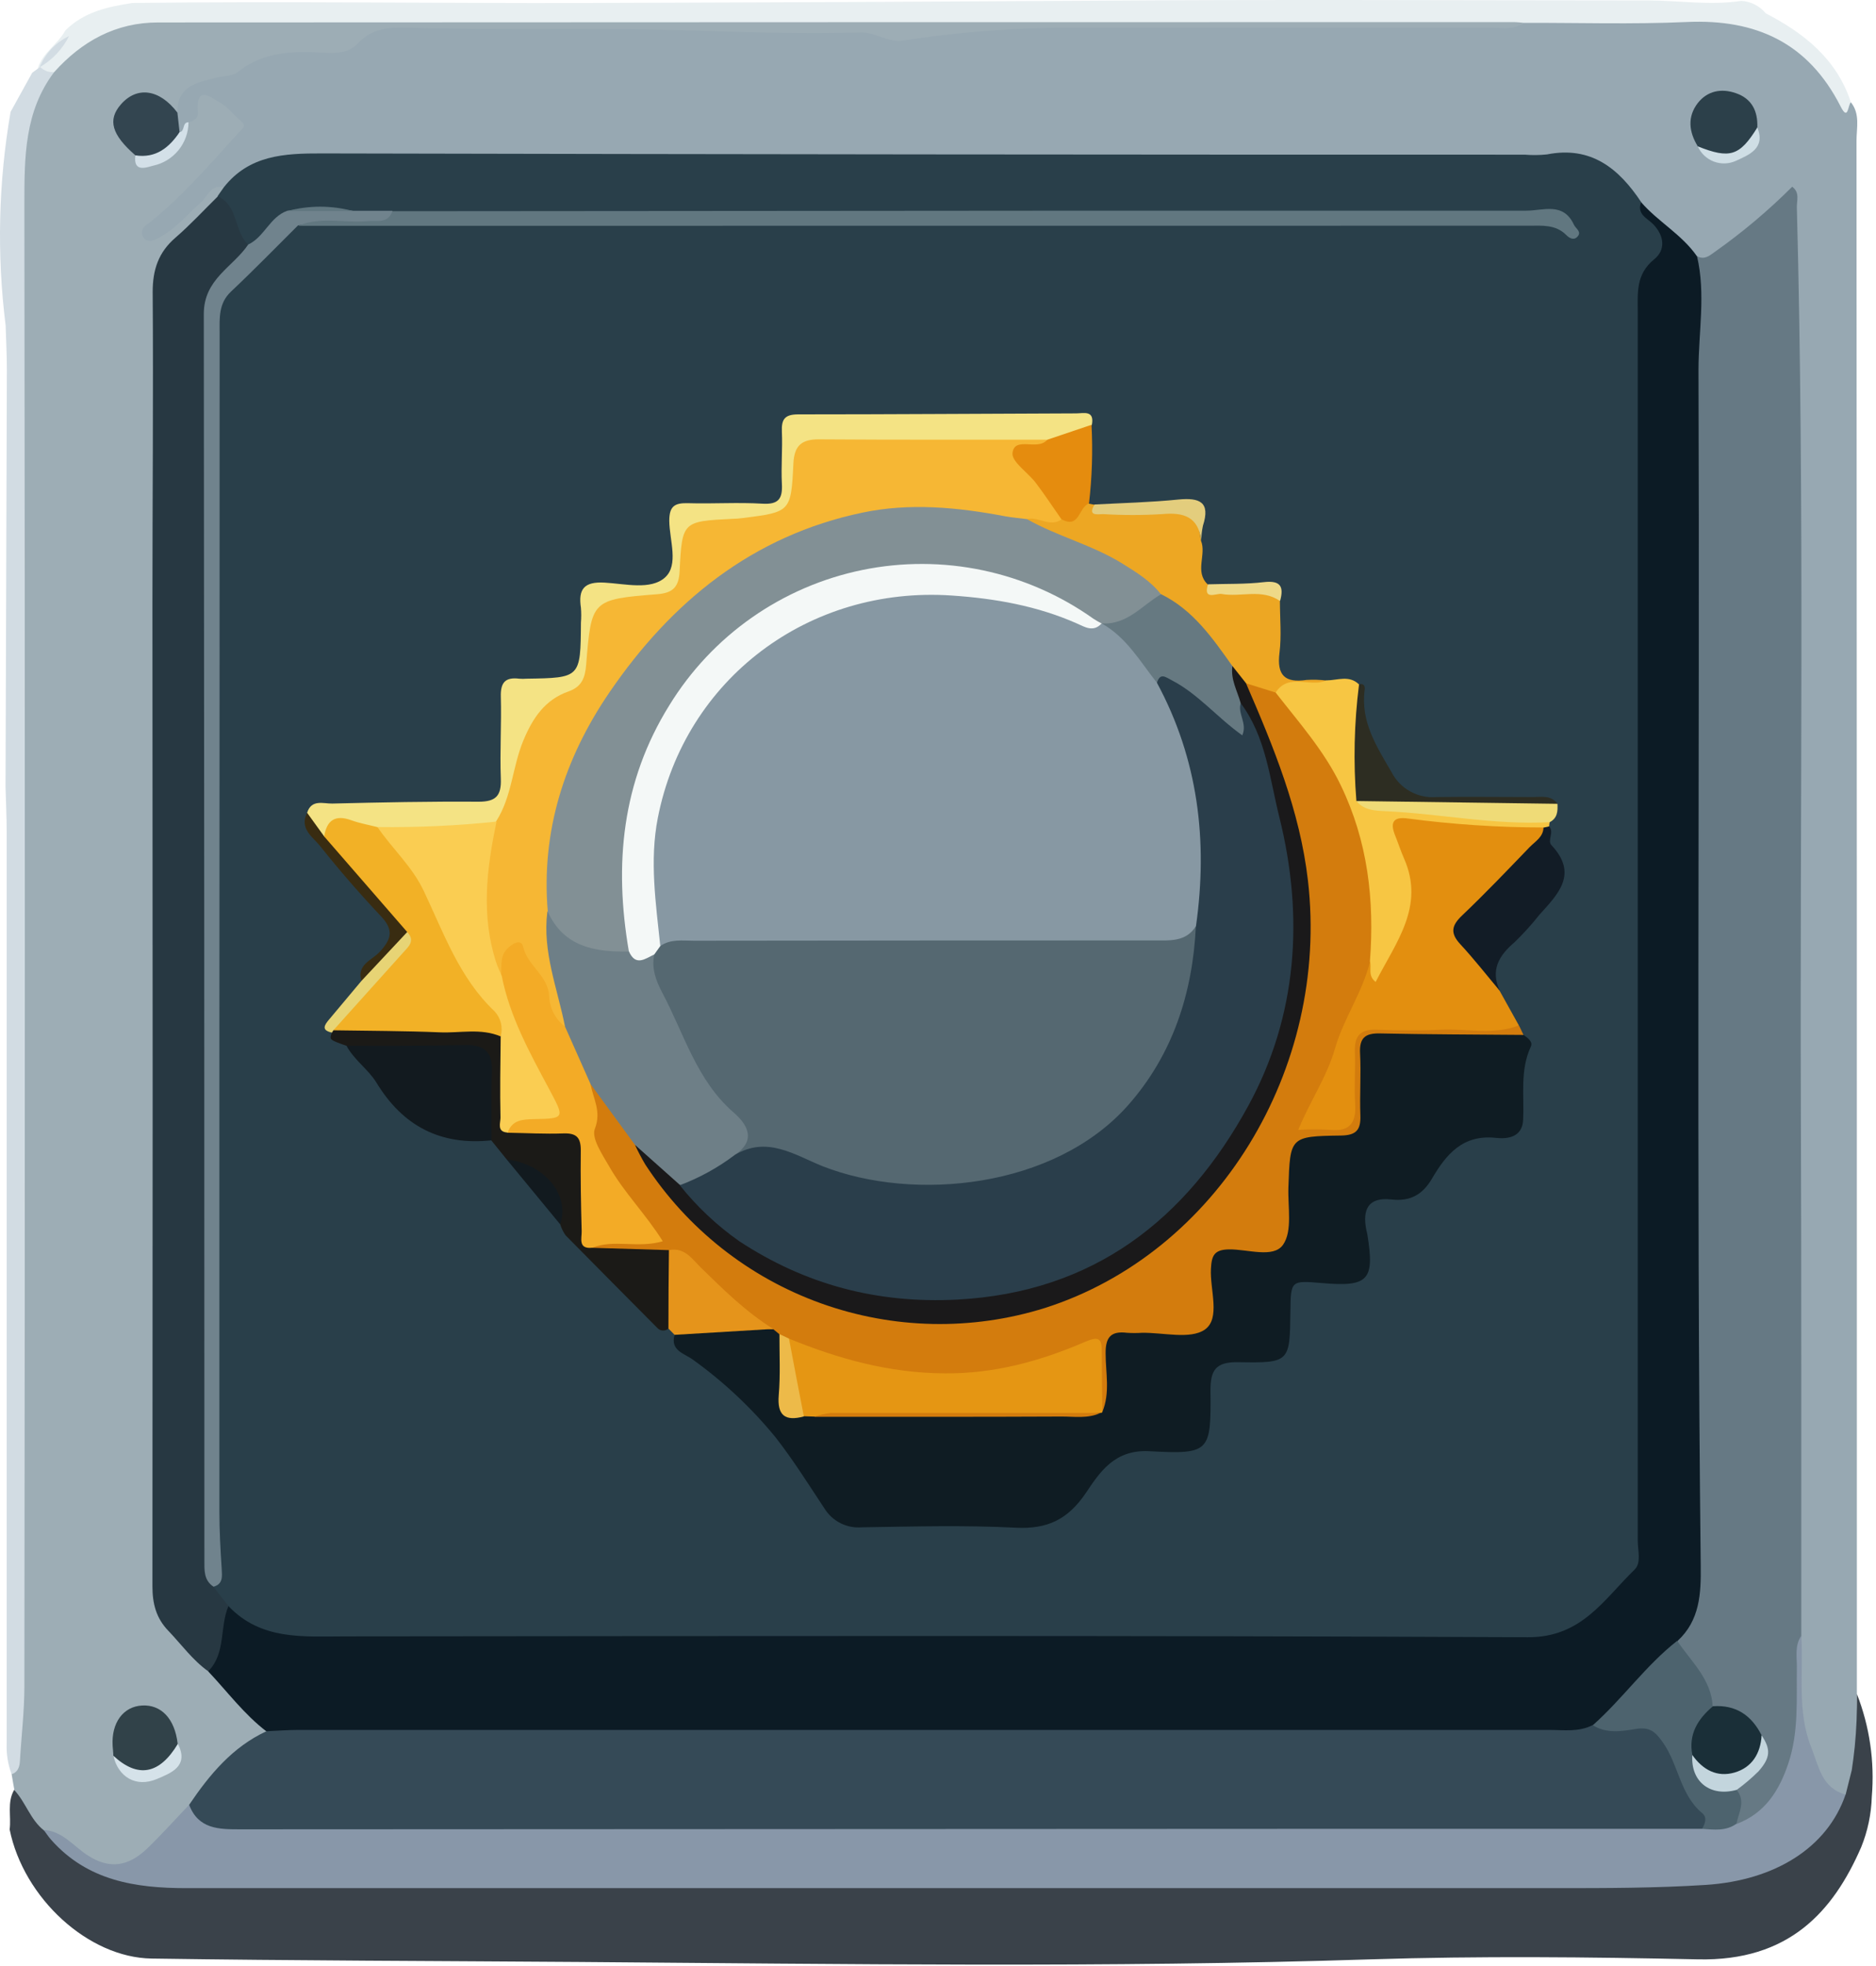 <svg width="378" height="396" viewBox="0 0 378 396" fill="none" xmlns="http://www.w3.org/2000/svg">
<path d="M372.944 20.613C374.834 22.953 374.074 25.743 374.074 28.323C374.134 132.323 374.157 236.293 374.144 340.233C374.144 345.693 374.774 351.233 373.144 356.553C374.654 358.623 374.144 360.353 372.244 361.843C366.754 361.843 364.564 359.143 363.094 353.123C361.094 345.063 362.094 336.803 360.554 328.753C360.756 326.262 360.822 323.761 360.754 321.263C360.754 238.043 360.754 154.816 360.754 71.583C360.754 63.263 359.184 55.023 359.694 46.673C359.754 45.733 359.904 44.473 358.804 44.033C357.704 43.593 356.964 44.523 356.224 45.173C352.224 48.653 348.634 52.683 342.954 53.403C337.604 52.143 336.184 46.183 331.624 43.863C330.386 43.085 329.268 42.132 328.304 41.033C324.234 35.143 318.864 32.503 311.574 33.653C307.984 34.223 304.264 33.823 300.574 33.823C245.784 33.823 191.004 33.973 136.224 33.743C117.274 33.663 98.334 34.053 79.394 33.823C72.274 33.743 65.234 32.063 58.004 33.513C54.094 34.303 50.664 35.443 47.794 38.153C44.004 39.003 41.554 41.793 39.024 44.433C37.063 46.476 34.767 48.167 32.234 49.433C31.511 49.881 30.646 50.039 29.811 49.876C28.977 49.713 28.235 49.24 27.734 48.553C27.286 47.932 27.072 47.172 27.131 46.409C27.189 45.646 27.517 44.928 28.054 44.383C30.054 41.953 32.054 39.323 34.584 37.593C38.294 35.053 40.744 31.593 43.394 28.173C44.394 26.833 46.394 25.443 44.274 23.553C41.894 21.453 41.354 24.553 39.974 25.263C39.684 25.413 39.434 25.643 39.144 25.823C37.824 26.373 36.544 27.733 35.074 26.083C34.286 24.906 33.933 23.492 34.074 22.083C34.804 16.653 36.414 14.833 42.164 13.633C44.789 13.173 47.302 12.212 49.564 10.803C52.914 8.593 56.714 8.263 60.564 8.373C65.464 8.523 70.224 8.143 74.324 4.973C75.734 3.883 77.504 4.123 79.154 4.123C97.314 4.123 115.494 3.653 133.624 4.303C142.394 4.623 151.164 4.093 159.954 4.543C167.204 4.923 174.534 6.733 181.574 6.053C217.964 2.523 254.414 4.763 290.824 4.183C296.014 4.103 301.094 3.313 306.234 3.103C319.514 3.103 332.794 3.103 346.084 3.103C355.884 3.103 363.084 7.683 368.624 15.403C369.984 17.193 370.494 19.713 372.944 20.613Z" fill="#97A8B2"/>
<path d="M371.884 361.463L373.114 356.553C373.344 355.053 373.544 353.483 373.714 351.863C374.064 348.321 374.211 344.762 374.154 341.203C376.722 347.773 377.748 354.844 377.154 361.873C377.055 365.37 376.331 368.821 375.014 372.063C369.374 385.013 360.484 395.063 342.114 394.653C320.114 394.183 298.114 393.963 276.174 394.653C223.074 396.373 169.974 395.583 116.884 395.183C88.104 394.973 59.314 394.923 30.534 394.493C17.814 394.303 4.764 382.353 1.944 368.493C2.294 365.833 1.384 363.033 2.864 360.493C7.684 361.043 8.364 366.003 11.384 368.493C16.814 377.373 25.904 377.403 34.694 378.133C37.014 378.323 39.354 378.213 41.694 378.213C136.114 378.213 230.534 378.213 324.954 378.213C333.942 378.226 342.914 377.473 351.774 375.963C357.774 374.963 362.774 371.383 366.454 366.373C367.964 364.383 369.474 362.463 371.884 361.463Z" fill="#3A424A"/>
<path d="M372.944 20.613C372.314 21.093 372.434 24.533 370.864 21.433C364.354 8.633 353.864 3.803 339.864 4.433C328.924 4.923 317.954 4.573 307.004 4.603C305.274 5.503 303.404 5.053 301.604 5.063C274.484 5.063 247.357 5.063 220.224 5.063C208.594 5.063 196.974 5.413 185.354 6.063C176.584 6.533 167.834 5.493 159.064 5.403C132.134 5.123 105.144 4.013 78.324 5.543C62.554 6.443 46.824 6.193 31.104 6.903C23.844 7.233 18.304 11.173 12.774 15.223C12.111 15.617 11.351 15.816 10.58 15.799C9.809 15.781 9.058 15.547 8.414 15.123C7.988 14.754 7.71 14.242 7.634 13.683C8.634 10.583 11.634 8.923 13.164 6.143C16.884 2.403 21.714 1.353 26.684 0.603C57.314 0.213 87.934 0.693 118.554 0.603C151.887 0.509 185.204 0.359 218.504 0.153C256.314 -0.137 294.114 0.073 331.924 0.083C338.234 0.083 344.544 1.153 350.864 0.173C351.813 0.23 352.739 0.482 353.586 0.914C354.433 1.346 355.181 1.948 355.784 2.683C363.534 6.703 370.074 11.863 372.944 20.613Z" fill="#E8EFF1"/>
<path d="M10.914 14.523C16.504 8.303 23.334 4.523 31.834 4.523C122.881 4.476 213.934 4.453 304.994 4.453C305.654 4.453 306.324 4.543 306.994 4.593C305.084 6.063 302.834 5.593 300.724 5.593C273.391 5.593 246.094 5.593 218.834 5.593C206.551 5.426 194.276 6.279 182.134 8.143C178.894 8.683 176.514 6.453 173.434 6.543C162.434 6.843 151.314 6.543 140.354 6.163C120.884 5.503 101.444 6.163 82.014 5.573C78.244 5.463 74.844 5.743 72.014 8.823C70.084 10.923 67.144 10.723 64.464 10.583C58.564 10.283 52.854 10.533 47.904 14.513C46.904 15.353 45.084 15.263 43.644 15.623C39.764 16.623 35.644 17.273 35.754 22.703C34.304 23.203 33.224 22.273 32.054 21.703C29.874 20.703 27.764 20.703 26.204 22.703C24.644 24.703 25.664 26.433 26.974 28.093C27.484 28.743 27.974 29.413 28.464 30.093C30.054 32.543 31.944 31.503 33.524 30.283C35.434 28.803 37.284 27.143 37.994 24.643C38.994 24.363 39.994 23.833 39.874 22.643C39.424 16.893 42.494 19.643 44.554 20.803C45.954 21.603 46.964 23.083 48.254 24.123C49.904 25.443 48.924 25.803 47.844 26.983C42.014 33.383 36.374 39.983 29.514 45.323C29.293 45.447 29.101 45.617 28.951 45.822C28.801 46.026 28.697 46.261 28.646 46.51C28.595 46.758 28.597 47.014 28.654 47.262C28.711 47.509 28.82 47.741 28.974 47.943C29.754 48.833 30.834 48.513 31.734 48.053C35.224 46.293 37.664 43.273 40.514 40.733C41.844 39.543 42.514 37.063 45.104 37.733C45.315 38.323 45.352 38.962 45.212 39.573C45.072 40.184 44.761 40.743 44.314 41.183C42.623 43.869 40.502 46.257 38.034 48.253C34.514 51.373 33.204 55.093 33.244 59.763C33.384 74.923 33.304 90.083 33.304 105.253C33.304 152.586 33.304 199.919 33.304 247.253C33.304 256.393 32.934 265.543 32.634 274.683C32.134 290.133 33.634 305.613 33.494 321.103C33.494 324.103 35.114 326.463 37.014 328.643C38.654 330.523 40.554 332.163 42.064 334.163C45.324 337.393 48.724 340.523 51.894 343.863C53.144 345.183 54.444 346.473 54.664 348.423C54.662 349.01 54.507 349.586 54.214 350.095C53.921 350.603 53.501 351.027 52.994 351.323C47.364 354.803 43.414 359.953 39.364 365.003C36.883 368.081 34.211 371 31.364 373.743C26.364 378.193 22.994 378.303 17.144 374.813C14.144 373.023 12.034 370.133 8.844 368.673C6.114 366.533 5.204 363.053 2.904 360.583C2.714 359.583 2.534 358.473 2.354 357.413C2.584 351.963 3.074 346.513 3.074 341.043C3.074 240.783 3.074 140.523 3.074 40.263C3.074 35.423 3.424 30.603 3.754 25.813C3.833 23.464 4.539 21.178 5.798 19.193C7.056 17.209 8.823 15.596 10.914 14.523Z" fill="#9DADB5"/>
<path d="M10.914 14.523C4.914 22.473 4.914 31.643 4.914 41.073C5.034 140.613 5.034 240.153 4.914 339.693C4.914 344.693 4.304 349.643 4.024 354.613C3.954 355.863 3.654 356.913 2.344 357.373C1.597 355.387 1.257 353.272 1.344 351.153C1.344 289.946 1.344 228.733 1.344 167.513C1.344 164.513 1.194 161.513 1.114 158.513C1.201 130.513 1.291 102.496 1.384 74.463C1.384 71.463 1.224 68.463 1.134 65.533C-0.661 51.229 -0.324 36.738 2.134 22.533L6.484 14.663L8.094 13.483C8.458 13.854 8.899 14.14 9.387 14.32C9.875 14.5 10.396 14.569 10.914 14.523Z" fill="#D2DCE3"/>
<path d="M43.864 39.483L45.094 37.733C50.224 31.223 57.304 30.883 64.864 30.903C145.644 31.083 226.427 31.166 307.214 31.153C308.709 31.276 310.212 31.26 311.704 31.103C320.584 29.353 326.184 33.923 330.704 40.733C331.154 42.673 332.624 43.863 334.054 44.953C337.234 47.373 337.474 50.513 335.324 53.273C332.264 57.203 332.244 61.533 332.244 66.043C332.244 142.336 332.244 218.626 332.244 294.913C332.244 298.573 331.784 302.313 332.324 305.913C334.324 319.083 324.784 324.753 316.324 331.153C315.104 332.073 313.494 331.863 311.974 331.863C231.521 331.736 151.067 331.716 70.614 331.803C67.786 331.653 64.952 331.653 62.124 331.803C55.464 332.503 50.014 330.533 45.874 325.183C43.874 323.503 41.644 321.943 42.404 318.763C43.334 315.823 42.484 312.843 42.484 309.883C42.557 229.623 42.557 149.366 42.484 69.113C42.484 63.113 43.094 58.113 48.264 54.163C52.314 51.113 54.954 46.393 59.744 44.163C101.064 43.963 142.374 44.113 183.744 44.083C225.897 44.083 268.044 44.083 310.184 44.083H79.664C77.004 44.083 74.344 44.133 71.664 44.023C67.524 43.143 63.384 42.383 59.234 44.023C57.114 44.533 56.234 46.513 54.794 47.843C53.354 49.173 51.984 50.703 49.684 50.353C45.284 48.053 44.694 43.703 43.864 39.483Z" fill="#293F4A"/>
<path d="M46.034 323.503C52.624 330.433 61.124 329.613 69.584 329.603C149.004 329.533 228.434 329.403 307.854 329.773C318.724 329.823 323.184 322.123 329.364 316.143C330.754 314.793 329.994 312.293 329.994 310.313C329.994 227.893 329.994 145.473 329.994 63.053C329.994 59.053 329.544 55.253 333.344 52.193C335.594 50.373 335.414 47.533 333.084 45.143C331.934 43.973 329.734 43.143 330.674 40.733C334.114 44.683 338.884 47.233 341.914 51.603C345.814 54.603 345.494 58.903 344.914 63.013C344.401 66.971 344.178 70.962 344.244 74.953C344.244 149.053 344.224 223.146 344.184 297.233C344.184 304.233 345.734 311.143 345.184 318.153C344.814 322.683 344.184 327.153 340.594 330.423C336.464 334.423 332.354 338.423 328.594 342.743C326.03 345.499 323.173 347.967 320.074 350.103C316.964 351.003 313.784 350.763 310.634 350.763C228.314 350.763 145.98 350.763 63.634 350.763C60.264 350.763 56.534 351.763 53.714 348.763C49.194 345.313 45.834 340.763 41.974 336.673C40.974 332.673 42.974 329.053 43.534 325.253C43.561 324.964 43.65 324.684 43.796 324.433C43.942 324.181 44.141 323.965 44.378 323.799C44.616 323.632 44.888 323.519 45.173 323.468C45.459 323.417 45.753 323.429 46.034 323.503Z" fill="#0C1B25"/>
<path d="M337.994 330.533C342.524 326.383 342.754 320.973 342.684 315.353C341.774 235.063 342.504 154.783 342.234 74.493C342.234 66.863 343.724 59.203 341.934 51.603C343.384 52.363 344.334 51.603 345.494 50.753C351.065 46.825 356.29 42.429 361.114 37.613C362.704 38.783 362.014 40.403 362.054 41.773C363.644 102.363 362.644 162.963 362.864 223.563C362.994 258.863 362.924 294.173 362.944 329.473C362.117 335.874 362.141 342.357 363.014 348.753C364.014 355.383 359.864 364.333 354.114 367.583C353.56 367.953 352.93 368.195 352.271 368.288C351.611 368.382 350.939 368.325 350.304 368.123C347.304 366.123 349.434 363.283 348.964 360.863C348.964 358.673 350.964 358.013 352.164 356.753C354.044 354.803 355.234 352.823 353.164 350.303C351.364 346.813 347.684 346.183 344.574 344.693C342.424 339.953 337.824 336.353 337.994 330.533Z" fill="#667984"/>
<path d="M349.914 367.383C355.624 365.233 358.494 360.693 360.334 355.193C362.474 348.823 361.954 342.253 362.054 335.723C362.054 333.613 361.624 331.413 362.944 329.473C363.444 336.973 362.014 344.583 364.944 351.933C366.494 355.803 367.014 360.113 371.864 361.463C368.214 372.153 357.654 378.763 343.664 379.663C333.664 380.303 323.664 380.313 313.724 380.313C221.677 380.313 129.62 380.313 37.554 380.313C27.264 380.313 17.614 378.813 10.314 370.583C9.764 369.963 9.314 369.273 8.804 368.583C12.574 368.803 14.804 371.843 17.614 373.673C22.194 376.673 25.984 375.813 29.614 372.373C32.564 369.523 35.304 366.463 38.144 363.493C43.264 365.843 48.664 366.233 54.214 366.233C146.967 366.186 239.711 366.186 332.444 366.233C335.606 366.126 338.772 366.21 341.924 366.483C344.544 366.973 347.384 365.743 349.914 367.383Z" fill="#8897A9"/>
<path d="M342.094 29.483C340.294 26.553 339.954 23.533 342.094 20.753C344.034 18.293 346.824 17.753 349.724 18.753C352.974 19.843 354.224 22.383 354.084 25.703C352.224 32.183 347.354 33.723 342.094 29.483Z" fill="#2C404A"/>
<path d="M27.284 31.293C22.494 27.133 21.644 24.143 24.354 21.033C27.614 17.293 32.164 17.953 35.744 22.683C35.894 24.003 36.034 25.313 36.184 26.623C34.244 31.863 31.524 33.243 27.284 31.293Z" fill="#334550"/>
<path d="M27.284 31.293C31.394 31.913 34.044 29.763 36.184 26.623C37.334 26.443 36.654 24.623 37.984 24.623C37.972 26.676 37.258 28.663 35.961 30.254C34.664 31.846 32.862 32.946 30.854 33.373C29.614 33.683 26.784 34.863 27.284 31.293Z" fill="#D3E0E8"/>
<path d="M342.094 29.483C348.574 32.053 350.524 31.433 354.094 25.673C355.804 29.933 352.344 31.203 349.754 32.403C349.06 32.718 348.31 32.892 347.548 32.915C346.786 32.939 346.027 32.811 345.315 32.54C344.603 32.268 343.952 31.858 343.399 31.334C342.846 30.809 342.402 30.18 342.094 29.483Z" fill="#CFDEE5"/>
<path d="M7.974 13.553C9.103 10.79 11.221 8.548 13.914 7.263C12.595 9.897 10.529 12.085 7.974 13.553Z" fill="#D2DCE3"/>
<path d="M342.954 368.363C318.661 368.363 294.367 368.363 270.074 368.363L48.394 368.463C44.174 368.463 39.974 368.463 38.114 363.523C42.224 357.443 46.834 351.883 53.694 348.703C55.854 348.613 58.014 348.443 60.174 348.443C144.174 348.443 228.154 348.443 312.114 348.443C315.114 348.443 318.114 348.923 320.964 347.443C323.774 347.383 326.384 346.273 329.214 346.103C332.764 345.893 335.214 347.103 336.984 350.103C339.554 354.593 340.484 359.903 344.214 363.863C345.494 365.293 345.244 367.403 342.954 368.363Z" fill="#354A57"/>
<path d="M46.034 323.503C44.214 327.743 45.574 332.963 41.954 336.633C38.804 334.383 36.564 331.243 33.954 328.513C31.454 325.943 30.714 323.003 30.714 319.513C30.774 253.58 30.774 187.649 30.714 121.723C30.714 100.723 30.914 79.773 30.764 58.793C30.764 54.273 31.954 50.793 35.364 47.863C38.364 45.263 41.074 42.323 43.914 39.533C48.074 41.473 47.104 46.643 50.064 49.333C50.454 52.623 48.284 54.643 46.154 56.463C44.942 57.465 43.983 58.739 43.356 60.181C42.729 61.623 42.45 63.193 42.544 64.763C42.604 147.429 42.604 230.076 42.544 312.703C42.544 315.053 43.444 317.303 43.074 319.703L46.034 323.503Z" fill="#273842"/>
<path d="M22.834 353.633C22.834 352.983 22.734 352.323 22.694 351.633C22.424 347.003 24.824 343.733 28.634 343.523C32.444 343.313 35.214 346.143 35.794 351.203C36.024 354.983 33.514 356.653 30.454 357.283C27.224 357.983 24.054 357.583 22.834 353.633Z" fill="#314249"/>
<path d="M22.834 353.633C27.764 358.223 32.144 357.413 35.834 351.243C38.194 355.803 34.334 357.163 31.624 358.323C27.384 360.113 23.814 357.913 22.834 353.633Z" fill="#D5E2E9"/>
<path d="M306.974 208.453C307.814 209.033 308.914 209.823 308.454 210.803C306.234 215.573 307.134 220.613 306.904 225.553C306.734 229.233 303.514 229.423 301.414 229.193C294.724 228.473 291.414 232.503 288.554 237.363C286.644 240.643 284.124 242.033 280.364 241.603C275.684 241.073 274.484 243.603 275.304 247.733C275.374 248.063 275.474 248.383 275.524 248.733C277.004 257.883 275.714 259.253 266.314 258.433C260.084 257.903 260.084 257.903 260.004 264.263C259.884 274.343 259.874 274.563 249.504 274.373C244.974 274.293 243.864 275.943 243.904 280.193C244.014 292.423 243.824 292.973 231.604 292.303C224.544 291.923 221.604 296.523 218.754 300.773C215.144 306.063 211.044 308.033 204.674 307.713C194.384 307.183 184.034 307.473 173.674 307.633C172.184 307.761 170.688 307.473 169.353 306.8C168.018 306.128 166.897 305.097 166.114 303.823C162.904 298.983 159.814 294.033 156.234 289.463C151.398 283.56 145.811 278.316 139.614 273.863C137.954 272.623 134.994 272.083 135.924 268.863C137.014 266.433 139.254 266.573 141.354 266.423C146.084 266.083 150.794 266.893 155.524 266.423C156.4 266.614 157.182 267.106 157.734 267.813C159.174 271.923 158.404 276.263 158.954 280.483C159.254 282.743 159.954 283.893 162.324 283.483C163.156 283.233 164.026 283.132 164.894 283.183C180.674 285.073 196.504 283.753 212.304 283.943C214.481 283.864 216.609 283.282 218.524 282.243C218.95 281.899 219.327 281.499 219.644 281.053C220.978 278.163 221.628 275.005 221.544 271.823C221.544 268.323 223.404 266.703 226.784 266.483C229.944 266.283 233.114 266.293 236.274 266.313C240.044 266.313 241.794 264.533 241.714 260.813C241.714 260.153 241.714 259.483 241.774 258.813C242.064 250.613 242.654 249.893 251.064 249.373C254.664 249.163 256.584 247.853 256.844 244.073C257.104 240.293 257.844 236.823 257.844 233.143C257.844 229.463 259.364 227.463 263.424 227.003C270.844 226.153 272.514 224.353 272.424 216.573C272.234 205.573 274.304 207.163 282.314 207.103C288.474 207.053 294.644 207.103 300.804 207.103C302.964 207.053 305.164 206.913 306.974 208.453Z" fill="#0F1C23"/>
<path d="M306.974 208.453C297.334 208.363 287.684 208.363 278.044 208.153C275.044 208.083 273.884 209.083 274.044 212.153C274.254 216.303 273.954 220.473 274.104 224.623C274.214 227.553 273.314 228.683 270.164 228.723C259.914 228.863 259.954 228.993 259.604 239.113C259.464 243.113 260.464 247.973 258.514 250.733C256.564 253.493 251.374 251.593 247.624 251.653C244.624 251.703 244.134 252.923 243.994 255.563C243.764 259.783 245.994 265.563 242.744 267.823C239.804 269.823 234.404 268.383 230.094 268.453C229.095 268.518 228.093 268.518 227.094 268.453C223.904 268.063 222.744 269.263 222.774 272.603C222.774 276.523 223.714 280.543 222.114 284.383C219.274 282.893 220.014 280.143 219.844 277.763C219.524 273.173 219.074 272.573 214.784 274.353C205.984 277.993 196.904 279.123 187.504 278.753C177.434 278.363 167.724 276.693 159.044 271.153C158.263 270.452 157.589 269.64 157.044 268.743L155.834 267.743C149.434 267.533 146.074 262.533 141.784 258.923C139.244 256.783 137.664 252.993 133.354 253.573C128.824 253.663 124.244 254.573 119.824 252.803C117.244 250.013 119.944 249.443 121.684 248.803C123.864 248.053 126.304 248.743 129.074 248.013C126.234 243.843 123.284 240.123 120.964 236.013C119.392 233.407 118.388 230.498 118.02 227.477C117.651 224.456 117.925 221.391 118.824 218.483C121.544 217.613 122.904 219.573 124.024 221.333C125.904 224.333 128.094 227.013 129.864 230.033C134.574 241.353 143.684 248.483 153.594 254.793C176.844 269.593 210.384 267.563 232.174 249.643C254.484 231.273 263.804 207.133 261.824 178.483C260.984 166.223 257.254 154.793 251.824 143.843C250.824 141.843 249.114 139.843 250.824 137.353C253.444 135.773 255.734 136.813 257.964 138.263C263.784 143.913 269.264 149.803 271.624 157.863C272.374 160.443 273.954 162.603 275.054 165.003C279.344 174.293 278.594 184.003 277.554 193.783C274.734 204.643 269.804 214.683 265.424 225.153C269.474 225.853 270.834 223.873 270.834 220.233C270.727 217.069 270.841 213.901 271.174 210.753C271.554 208.003 272.854 205.703 275.774 205.683C285.884 205.623 296.044 204.223 306.084 206.593L306.974 208.453Z" fill="#D37C0D"/>
<path d="M306.044 206.543C300.884 208.543 295.544 207.143 290.294 207.403C285.984 207.623 281.654 207.563 277.344 207.403C274.074 207.273 272.874 208.693 272.994 211.843C273.124 215.323 272.834 218.843 273.054 222.303C273.294 226.073 272.054 227.983 268.054 227.573C265.902 227.463 263.746 227.463 261.594 227.573C263.914 221.863 267.354 216.933 268.994 211.193C270.744 205.083 274.594 199.813 276.064 193.593C280.764 188.283 283.064 182.513 281.064 175.183C277.874 163.523 278.064 163.483 289.844 164.033C296.774 164.363 303.694 164.963 310.604 165.663C312.944 169.003 310.474 171.263 308.604 173.363C305.074 177.293 301.174 180.873 297.494 184.663C296.184 186.013 294.724 187.663 296.494 189.323C299.494 192.193 300.064 196.323 302.184 199.603L306.044 206.543Z" fill="#E38F0F"/>
<path d="M43.034 319.603C41.034 318.303 41.184 316.253 41.184 314.253C41.184 230.586 41.144 146.919 41.064 63.253C41.064 56.173 46.914 53.843 50.014 49.253C53.274 47.733 54.374 43.693 57.884 42.453C62.274 41.773 66.743 41.773 71.134 42.453H79.044C80.134 45.373 77.914 44.883 76.394 44.963C70.954 45.243 65.484 44.473 60.064 45.383C55.574 49.843 51.164 54.383 46.554 58.723C43.994 61.133 44.254 64.093 44.254 67.063C44.254 116.189 44.237 165.326 44.204 214.473C44.204 244.473 44.204 274.453 44.204 304.413C44.204 308.243 44.414 312.063 44.664 315.883C44.754 317.563 44.974 319.013 43.034 319.603Z" fill="#70838D"/>
<path d="M61.884 163.713C62.754 160.923 65.174 161.893 66.954 161.853C76.774 161.613 86.604 161.413 96.434 161.483C99.964 161.483 101.034 160.253 100.914 156.843C100.704 151.353 101.064 145.843 100.914 140.353C100.824 137.483 101.804 136.353 104.614 136.703C105.11 136.743 105.608 136.743 106.104 136.703C116.974 136.533 116.974 136.533 117.054 125.423C117.134 124.424 117.134 123.421 117.054 122.423C116.484 118.633 117.704 117.113 121.844 117.353C125.984 117.593 131.074 118.883 133.954 116.353C136.834 113.823 134.894 108.813 134.854 104.903C134.854 101.903 135.984 101.283 138.644 101.353C143.644 101.503 148.644 101.153 153.644 101.453C156.874 101.643 157.704 100.453 157.544 97.453C157.364 93.973 157.694 90.453 157.544 86.963C157.434 84.453 158.104 83.463 160.844 83.463C179.504 83.463 198.154 83.323 216.844 83.263C218.324 83.263 220.544 82.563 220.014 85.523C219.003 87.077 217.616 88.35 215.981 89.224C214.346 90.098 212.517 90.545 210.664 90.523C201.204 89.833 191.764 91.253 182.294 90.823C177.294 90.603 172.294 90.753 167.294 90.823C164.374 90.823 162.764 92.023 162.294 95.133C160.864 104.433 160.124 105.063 150.904 106.483C149.908 106.607 148.907 106.68 147.904 106.703C139.994 107.053 139.904 107.053 139.174 114.943C138.774 119.053 136.664 121.013 132.594 121.733C120.034 123.983 122.474 120.913 120.244 134.073C119.764 136.873 118.934 139.493 116.354 140.653C108.804 144.043 107.064 151.043 105.284 157.973C104.384 161.433 103.424 164.673 100.214 166.723C92.784 169.223 85.214 169.163 77.534 168.153C73.464 168.423 69.214 166.273 65.294 168.993C63.264 167.793 61.874 166.203 61.884 163.713Z" fill="#F4E384"/>
<path d="M60.064 45.483C64.624 43.563 69.404 44.963 74.064 44.543C75.914 44.363 78.134 45.123 79.064 42.543L219.524 42.433C248.857 42.433 278.19 42.433 307.524 42.433C310.974 42.433 314.994 40.643 317.134 45.263C317.514 46.083 318.844 46.713 317.764 47.753C317.024 48.463 316.164 47.923 315.574 47.323C313.424 45.173 310.694 45.463 308.044 45.463L60.064 45.483Z" fill="#617780"/>
<path d="M257.034 139.493L251.034 137.623C249.134 138.413 248.574 136.623 247.514 135.793C242.864 130.493 238.734 124.663 232.654 120.793C226.304 115.693 219.094 112.213 211.574 109.233C209.424 108.383 206.574 107.843 206.734 104.493C208.504 101.813 211.254 104.043 213.374 103.143C215.434 102.763 216.924 100.333 219.374 101.443L220.504 101.663C223.414 103.433 226.584 102.423 229.644 102.423C230.764 102.423 231.914 102.113 233.074 102.083C240.944 101.863 240.944 101.853 241.994 108.923C243.134 111.753 240.644 115.133 243.354 117.723C246.554 119.473 250.004 118.353 253.354 118.533C255.414 118.643 257.244 118.693 257.894 121.093C257.894 124.573 258.234 128.093 257.804 131.523C257.244 136.053 258.924 137.593 263.264 136.953C264.598 136.871 265.937 136.911 267.264 137.073C266.714 140.073 264.314 139.453 262.314 139.693C260.534 139.863 258.814 138.503 257.034 139.493Z" fill="#EDA723"/>
<path d="M119.344 251.333L134.784 251.803C138.304 256.193 138.254 263.803 134.684 267.593C134.373 267.874 133.964 268.02 133.546 267.999C133.128 267.979 132.735 267.793 132.454 267.483C126.274 261.27 120.111 255.05 113.964 248.823C113.488 248.152 113.123 247.409 112.884 246.623C111.634 240.333 107.364 236.533 102.104 233.543L98.984 229.683C98.179 229.242 97.528 228.567 97.115 227.747C96.703 226.927 96.549 226.002 96.674 225.093C96.752 224.269 96.786 223.441 96.774 222.613C96.924 213.033 96.694 212.963 87.284 212.713C81.424 212.553 75.284 214.163 69.824 210.653C66.334 209.423 66.334 209.423 66.874 207.983C67.079 207.378 67.499 206.869 68.054 206.553C77.874 204.133 87.834 205.553 97.734 205.553C99.304 205.553 100.484 206.553 101.644 207.553C103.944 210.413 102.944 213.833 103.254 217.033C103.544 220.033 102.424 223.303 104.494 226.093C106.914 227.793 109.644 226.953 112.224 226.933C117.344 226.933 118.584 227.933 119.054 233.053C119.614 239.153 118.904 245.253 119.344 251.333Z" fill="#1B1A17"/>
<path d="M257.034 139.493C259.664 135.423 264.034 138.563 267.264 137.043C269.484 137.043 271.854 135.913 273.834 137.863C274.194 145.083 274.334 152.323 276.514 159.303C277.126 160.075 277.89 160.714 278.758 161.18C279.627 161.646 280.582 161.93 281.564 162.013C290.084 162.453 298.564 164.013 307.104 163.573C309.104 163.473 311.104 163.413 312.254 165.573C312.194 165.853 312.154 166.137 312.134 166.423C312.013 166.601 311.829 166.727 311.619 166.773C311.408 166.82 311.188 166.784 311.004 166.673C301.861 166.665 292.728 166.061 283.664 164.863C280.664 164.433 280.064 165.723 281.114 168.293C281.734 169.833 282.244 171.423 282.914 172.943C287.154 182.583 281.254 189.803 277.184 197.783C275.524 196.513 276.414 194.873 276.034 193.593C276.974 181.313 275.594 169.433 270.164 158.193C266.804 151.193 261.704 145.503 257.034 139.493Z" fill="#F7C643"/>
<path d="M69.824 210.653C77.824 210.653 85.824 210.653 93.824 210.513C97.694 210.423 99.264 211.983 99.114 215.833C98.934 220.443 99.044 225.063 99.034 229.683C88.784 230.773 81.174 226.853 75.814 218.003C74.164 215.353 71.344 213.493 69.824 210.653Z" fill="#121A1F"/>
<path d="M311.004 166.703L312.134 166.453C313.234 167.623 311.714 169.283 312.604 170.233C318.054 176.033 313.954 180.073 310.194 184.233C308.652 186.185 306.982 188.033 305.194 189.763C302.004 192.473 300.274 195.403 302.194 199.573C299.544 196.413 297.004 193.163 294.194 190.133C292.144 187.893 292.514 186.373 294.624 184.373C299.284 179.943 303.734 175.273 308.204 170.633C309.344 169.473 310.934 168.603 311.004 166.703Z" fill="#121C26"/>
<path d="M134.684 267.593C134.684 262.333 134.717 257.069 134.784 251.803C137.914 251.153 139.454 253.593 141.224 255.323C145.794 259.793 150.334 264.273 155.804 267.673L135.924 268.863L134.684 267.593Z" fill="#E5941B"/>
<path d="M219.424 101.413C217.354 102.073 217.534 106.573 213.944 104.613C208.024 102.723 205.944 97.063 202.674 92.723C201.234 90.823 202.394 89.043 205.254 89.023C207.174 89.023 209.184 89.603 211.044 88.563L219.934 85.563C220.209 90.851 220.039 96.153 219.424 101.413Z" fill="#E58C0E"/>
<path d="M273.304 161.343C272.67 153.519 272.848 145.65 273.834 137.863C274.834 137.543 275.064 138.283 274.974 138.913C274.104 145.343 277.364 150.343 280.394 155.543C281.233 157.172 282.535 158.515 284.137 159.405C285.739 160.295 287.568 160.691 289.394 160.543C295.864 160.453 302.334 160.543 308.804 160.543C310.584 160.543 312.524 160.103 313.804 161.883C310.324 164.883 306.144 163.513 302.324 163.433C293.234 163.243 284.144 162.723 275.074 162.043C274.747 162.051 274.422 161.994 274.118 161.873C273.813 161.753 273.537 161.573 273.304 161.343Z" fill="#2D2D22"/>
<path d="M273.304 161.343L313.814 161.903C313.894 163.393 313.814 164.803 312.254 165.603C301.144 166.223 290.254 163.893 279.184 163.393C277.154 163.293 274.834 163.243 273.304 161.343Z" fill="#EFDB77"/>
<path d="M61.884 163.713L65.324 168.473C67.118 168.867 68.76 169.769 70.054 171.073C74.714 176.373 80.554 180.753 83.054 187.723C80.434 191.813 77.894 195.993 72.834 197.543C71.834 194.303 74.944 193.393 76.454 191.783C78.754 189.323 79.454 187.443 76.874 184.673C72.574 180.113 68.444 175.373 64.544 170.463C63.094 168.613 60.234 166.953 61.884 163.713Z" fill="#392C11"/>
<path d="M242.044 108.863C241.444 104.073 238.484 103.153 234.164 103.553C230.201 103.793 226.227 103.793 222.264 103.553C221.264 103.553 219.044 104.063 220.554 101.613C226.194 101.313 231.844 101.183 237.464 100.613C241.704 100.213 243.934 101.093 242.384 105.883C242.172 106.862 242.058 107.861 242.044 108.863Z" fill="#E3CD7D"/>
<path d="M72.854 197.543L82.054 187.723C85.484 188.233 84.254 190.723 83.364 192.033C79.054 198.293 74.544 204.433 67.164 207.523C67.088 207.689 66.991 207.843 66.874 207.983C64.684 207.523 65.354 206.473 66.314 205.343L72.854 197.543Z" fill="#E7D475"/>
<path d="M102.104 233.543C109.694 234.403 114.894 240.703 112.884 246.623L102.104 233.543Z" fill="#121A1F"/>
<path d="M257.924 121.063C254.224 118.493 250.014 120.343 246.124 119.633C245.124 119.453 242.334 121.013 243.404 117.693C247.164 117.573 250.954 117.693 254.674 117.253C258.084 116.863 258.714 118.193 257.924 121.063Z" fill="#EED988"/>
<path d="M71.134 42.513H57.884C62.222 41.338 66.795 41.338 71.134 42.513Z" fill="#617780"/>
<path d="M342.954 368.363C343.574 367.293 344.044 366.063 342.954 365.173C338.524 361.483 338.234 355.523 335.124 351.063C333.594 348.863 332.484 347.783 329.644 348.243C326.804 348.703 323.694 349.243 320.944 347.493C326.944 342.173 331.564 335.493 337.944 330.493C340.714 334.663 344.764 338.133 345.094 343.633C345.934 347.213 342.024 349.733 342.934 353.333C342.044 356.823 343.934 358.493 346.934 359.163C348.054 359.403 349.164 359.413 349.874 360.463C351.814 362.763 350.354 365.053 349.874 367.343C347.754 368.863 345.344 368.533 342.954 368.363Z" fill="#4D636E"/>
<path d="M340.994 353.493C340.184 349.293 342.104 346.243 345.144 343.673C349.774 343.343 352.924 345.503 354.954 349.533C355.594 354.223 353.184 357.873 348.764 358.903C345.254 359.713 342.534 357.863 340.994 353.493Z" fill="#1A2F38"/>
<path d="M340.994 353.493C343.094 356.493 345.994 358.043 349.504 357.023C353.014 356.003 354.734 353.193 354.954 349.533C356.814 352.333 356.774 354.013 354.324 356.783C352.962 358.13 351.502 359.374 349.954 360.503C344.614 362.003 340.614 358.863 340.994 353.493Z" fill="#C3D5DD"/>
<path d="M158.974 269.623C168.974 273.723 179.204 276.553 190.234 276.623C200.284 276.733 209.544 274.183 218.544 270.313C221.354 269.103 222.044 269.493 222.004 272.383C222.004 276.383 222.074 280.383 222.124 284.313C222.123 284.361 222.111 284.408 222.087 284.45C222.063 284.492 222.03 284.528 221.989 284.554C221.948 284.58 221.902 284.595 221.854 284.598C221.806 284.601 221.758 284.593 221.714 284.573C215.454 285.513 209.144 284.823 202.864 284.963C189.934 285.253 176.994 284.543 164.074 285.333L161.934 285.263C159.234 283.803 158.934 281.323 158.934 278.593C158.914 275.633 157.614 272.623 158.974 269.623Z" fill="#E59613"/>
<path d="M158.974 269.623C159.954 274.856 160.954 280.083 161.974 285.303C158.244 286.303 156.564 285.173 156.914 281.003C157.264 276.833 157.034 272.813 157.054 268.713L158.974 269.623Z" fill="#EDBA49"/>
<path d="M164.074 285.373C165.151 284.989 166.268 284.73 167.404 284.603C185.511 284.603 203.617 284.603 221.724 284.603C219.194 285.773 216.484 285.313 213.874 285.323C197.274 285.403 180.674 285.373 164.074 285.373Z" fill="#D37C0D"/>
<path d="M127.944 230.603L119.004 218.383C114.004 215.933 113.584 210.893 112.174 206.383C110.554 201.573 109.814 196.543 108.364 191.683C107.624 189.203 107.424 186.493 108.954 184.073C110.314 182.523 111.814 183.073 112.794 184.273C116.574 188.693 121.854 189.273 127.044 190.163C128.874 190.753 130.874 190.893 132.464 192.163C134.824 196.163 136.104 200.653 138.144 204.823C141.204 211.093 144.074 217.313 149.144 222.413C153.464 226.743 153.144 229.163 149.444 234.103C145.804 236.943 142.044 239.553 137.224 239.923C132.614 238.323 131.184 233.573 127.944 230.603Z" fill="#6E7F87"/>
<path d="M127.944 230.603L136.994 238.673C139.794 239.393 141.934 241.033 144.134 242.913C155.914 253.033 169.214 259.583 185.134 259.373C191.594 259.283 197.984 259.373 204.434 257.933C221.634 254.043 234.314 243.933 244.204 229.933C258.694 209.423 260.754 186.773 255.204 162.933C254.114 158.273 252.084 153.863 251.924 148.933C251.854 146.433 249.924 144.433 248.324 142.523C247.164 139.733 245.454 136.933 248.324 134.153L251.054 137.603C256.604 150.423 261.914 163.243 263.544 177.383C267.914 215.333 245.244 252.383 210.544 263.453C195.804 268.066 179.961 267.738 165.425 262.52C150.888 257.301 138.454 247.477 130.014 234.543C129.257 233.266 128.566 231.951 127.944 230.603Z" fill="#1A191A"/>
<path d="M113.844 206.773L119.004 218.383C119.514 221.323 121.234 223.843 119.854 227.383C119.134 229.233 121.324 232.483 122.754 234.953C125.754 240.223 130.134 244.563 133.544 250.013C128.484 251.503 123.724 249.553 119.334 251.323C116.424 251.633 117.244 249.383 117.204 247.983C117.054 242.543 116.954 237.103 117.024 231.673C117.024 229.113 116.134 228.213 113.564 228.293C109.784 228.433 105.994 228.213 102.204 228.153C101.564 225.343 103.204 223.913 105.554 223.713C109.954 223.353 109.404 221.373 107.654 218.643C103.984 212.913 102.874 206.053 99.594 200.133C99.045 198.914 98.838 197.57 98.994 196.243C99.099 195.251 99.28 194.268 99.534 193.303C99.924 190.763 101.084 188.843 103.844 188.573C106.604 188.303 107.364 190.363 108.484 192.313C111.074 196.863 111.184 202.283 113.844 206.773Z" fill="#F3AB26"/>
<path d="M113.844 206.773C112.867 206.035 112.07 205.084 111.516 203.993C110.961 202.901 110.663 201.697 110.644 200.473C110.304 196.363 106.294 194.533 105.414 190.713C104.994 188.873 102.944 190.203 101.974 191.353C100.704 192.873 101.124 194.783 100.974 196.553C98.284 196.633 97.684 194.463 97.224 192.633C95.354 185.361 95.203 177.753 96.784 170.413C97.244 168.263 98.594 166.943 99.934 165.483C103.174 160.483 103.224 154.483 105.464 149.123C107.364 144.563 109.844 140.913 114.564 139.263C117.244 138.323 117.894 136.483 118.104 133.933C119.154 120.823 119.194 120.743 132.474 119.683C135.644 119.423 136.774 118.183 136.934 115.083C137.434 105.003 137.524 105.013 147.594 104.503C148.254 104.503 148.924 104.433 149.594 104.353C159.274 103.133 159.394 103.133 159.864 93.353C160.044 89.683 161.564 88.463 165.104 88.493C180.404 88.603 195.704 88.553 211.014 88.563C209.104 90.903 204.454 87.783 204.014 91.223C203.794 93.023 207.134 95.173 208.724 97.283C210.524 99.663 212.174 102.163 213.884 104.613C211.534 106.313 209.214 103.933 206.884 104.563C205.284 106.703 203.124 106.193 200.964 105.873C191.952 104.375 182.766 104.24 173.714 105.473C166.494 106.563 160.014 109.563 153.874 113.183C136.274 123.523 123.534 138.123 116.104 157.263C113.474 164.023 112.914 171.123 112.104 178.203C111.894 180.203 112.104 182.253 110.284 183.653C109.264 191.703 112.334 199.113 113.844 206.773Z" fill="#F6B734"/>
<path d="M67.164 207.523C71.831 202.33 76.497 197.136 81.164 191.943C82.244 190.733 83.764 189.543 82.044 187.723C76.477 181.303 70.9 174.886 65.314 168.473C65.844 165.193 67.554 164.033 70.804 165.223C72.484 165.833 74.264 166.143 75.994 166.583C82.924 169.093 85.864 175.183 88.594 181.193C91.818 188.641 95.82 195.727 100.534 202.333C101.984 204.333 103.784 206.463 100.874 208.753C96.874 207.053 92.694 208.113 88.604 207.933C81.474 207.633 74.314 207.643 67.164 207.523Z" fill="#F2B126"/>
<path d="M100.884 208.753C101.132 207.867 101.145 206.932 100.923 206.04C100.7 205.147 100.249 204.328 99.614 203.663C92.534 196.953 89.394 187.883 85.364 179.413C83.014 174.473 79.024 170.943 76.054 166.583C84.069 166.688 92.082 166.32 100.054 165.483C98.054 174.933 96.904 184.383 99.974 193.843C100.274 194.773 100.714 195.653 101.094 196.553C102.724 204.823 106.774 212.113 110.674 219.413C113.754 225.193 113.914 225.303 107.574 225.413C105.314 225.473 103.204 225.553 102.284 228.123C100.054 227.983 100.854 226.203 100.844 225.123C100.724 219.693 100.824 214.223 100.884 208.753Z" fill="#FACD52"/>
<path d="M110.374 183.653C109.004 167.393 113.744 152.733 122.774 139.493C135.264 121.193 151.634 107.883 173.774 103.253C183.254 101.253 192.954 102.173 202.494 103.983C203.954 104.253 205.494 104.373 206.924 104.563C213.114 108.063 220.134 109.763 226.224 113.563C229.074 115.333 231.854 117.043 233.934 119.713C232.364 125.183 228.324 127.363 221.114 126.633C210.044 119.633 198.114 115.633 184.864 115.743C156.514 116.003 130.594 140.063 127.994 168.303C127.374 173.403 127.354 178.558 127.934 183.663C128.304 186.243 129.314 189.333 126.694 191.663C119.894 191.763 113.614 190.763 110.374 183.653Z" fill="#829095"/>
<path d="M222.004 125.563C227.114 125.903 230.114 121.933 233.944 119.683C240.414 122.853 244.334 128.553 248.324 134.173C247.924 136.863 249.324 139.173 249.984 141.613C250.244 144.023 253.624 146.613 250.804 148.673C247.984 150.733 246.134 147.173 244.124 145.773C240.424 143.203 237.834 138.973 232.824 138.393C228.249 135.342 224.528 131.173 222.014 126.283C222.004 126.043 222.004 125.803 222.004 125.563Z" fill="#667981"/>
<path d="M148.074 232.613C152.544 229.613 150.504 226.413 147.844 224.103C140.324 217.583 137.844 208.203 133.424 199.913C132.224 197.643 131.204 195.033 131.844 192.233C131.758 191.593 131.848 190.941 132.105 190.349C132.363 189.757 132.777 189.246 133.304 188.873C136.054 186.663 139.304 187.343 142.424 187.333C170.684 187.253 198.937 187.253 227.184 187.333C231.498 187.509 235.815 187.048 239.994 185.963C242.994 186.733 243.224 189.243 242.894 191.523C239.894 212.523 230.604 229.333 209.774 236.893C194.394 242.473 178.544 242.723 163.024 236.253C159.124 234.623 155.324 232.123 150.674 233.773C150.174 233.876 149.654 233.819 149.187 233.611C148.721 233.403 148.331 233.054 148.074 232.613Z" fill="#556871"/>
<path d="M148.074 232.613C154.584 228.753 160.074 232.613 165.774 234.913C184.144 242.103 212.434 239.403 227.314 222.603C236.314 212.403 240.314 200.033 240.964 186.523C238.904 185.003 239.104 182.933 239.334 180.713C240.757 168.014 238.682 155.168 233.334 143.563C232.334 141.563 231.644 139.563 233.104 137.563C233.754 135.413 234.834 136.363 236.104 137.023C241.444 139.783 245.254 144.533 250.314 148.113C251.374 145.683 249.314 143.713 250.004 141.643C255.094 148.433 255.824 156.793 257.774 164.573C262.774 184.623 261.414 204.633 251.504 222.763C239.024 245.603 220.364 260.303 192.904 261.763C176.764 262.603 162.274 258.763 148.904 249.973C144.418 246.806 140.402 243.022 136.974 238.733C140.95 237.239 144.688 235.177 148.074 232.613Z" fill="#2A3E4B"/>
<path d="M133.044 190.553L131.844 192.233C129.994 193.123 128.054 194.723 126.704 191.583C123.704 174.133 125.284 157.463 134.864 142.063C139.139 135.096 144.8 129.081 151.495 124.391C158.19 119.702 165.777 116.437 173.786 114.8C181.794 113.163 190.054 113.189 198.052 114.875C206.051 116.561 213.618 119.872 220.284 124.603C220.839 124.966 221.413 125.3 222.004 125.603C221.004 129.273 218.324 128.263 216.124 127.483C208.574 124.823 200.944 122.793 192.874 122.373C177.494 121.573 163.524 125.263 151.874 135.543C137.214 148.443 132.154 164.983 134.874 184.063C135.143 186.383 134.485 188.715 133.044 190.553Z" fill="#F4F8F7"/>
<path d="M133.044 190.553C132.154 181.963 130.854 173.383 132.544 164.753C138.014 136.753 163.004 117.973 191.804 119.953C200.514 120.543 208.954 122.033 216.974 125.573C218.574 126.283 220.294 127.413 221.974 125.573C226.974 128.353 229.714 133.243 233.114 137.523C241.434 152.933 243.404 169.373 240.984 186.523C238.984 189.773 235.674 189.413 232.524 189.423C201.624 189.423 170.724 189.443 139.824 189.483C137.504 189.483 135.114 189.093 133.044 190.553Z" fill="#8798A3"/>
</svg>
